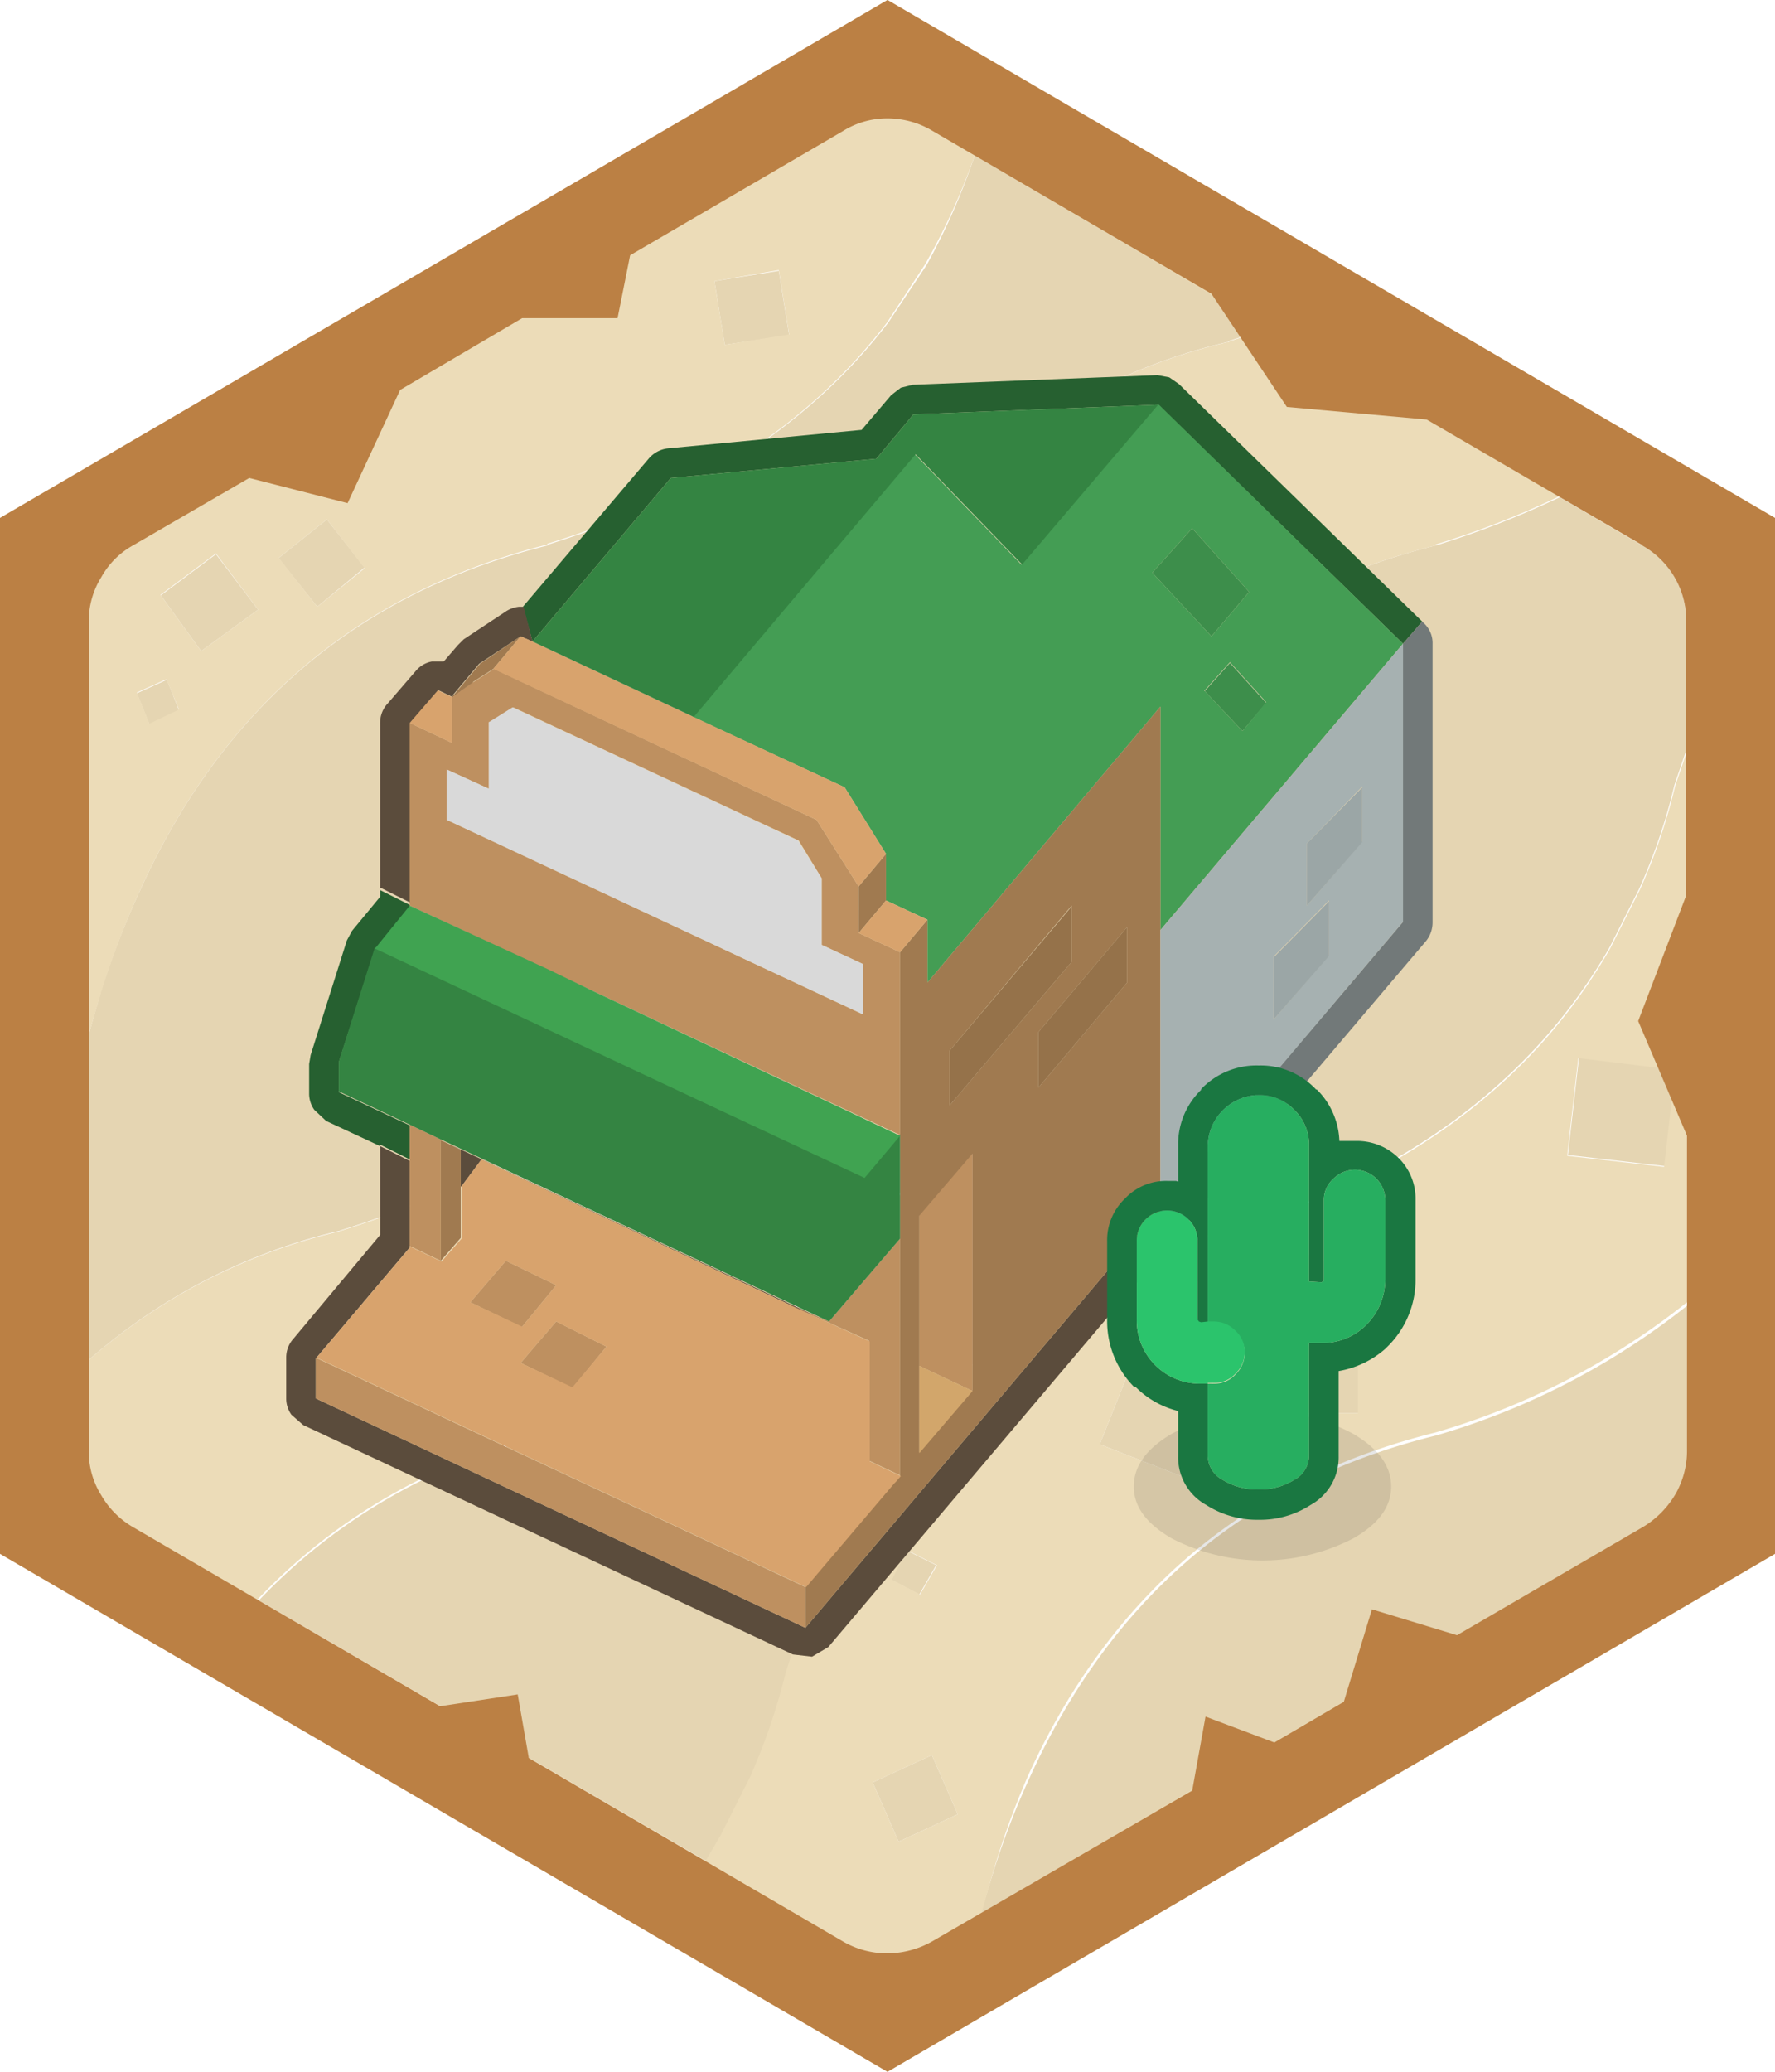 <svg xmlns="http://www.w3.org/2000/svg" viewBox="0 0 120 140"><defs><style>.cls-1{fill:#e5d5b2;}.cls-2{fill:#ecdcb8;}.cls-3{fill:#e0d1af;}.cls-4{fill:#bb8044;}.cls-5{fill:#266030;}.cls-6{fill:#3d8e4b;}.cls-7{fill:#449d54;}.cls-8{fill:#727979;}.cls-9{fill:#5b4c3c;}.cls-10{fill:#be9060;}.cls-11{fill:#a07a50;}.cls-12{fill:#d8a36d;}.cls-13{fill:#348442;}.cls-14{fill:#d9d9d9;}.cls-15{fill:#95724a;}.cls-16{fill:#40a351;}.cls-17{fill:#d2a66b;}.cls-18{fill:#a6b1b1;}.cls-19{fill:#9ba6a6;}.cls-20{fill-opacity:0.1;}.cls-21{fill:#1a7741;}.cls-22{fill:#27ae60;}.cls-23{fill:#2bc46c;}</style></defs><title>Asset 152</title><g id="Layer_2" data-name="Layer 2"><g id="Layer_1-2" data-name="Layer 1"><path class="cls-1" d="M83.05,23.05l0,.05A38.37,38.37,0,0,0,60,38.75a51.77,51.77,0,0,0-6.8,14.3,44.24,44.24,0,0,1-2.4,7.05l-2,3.95Q40.95,77.6,23,83.15l.05,0A39.28,39.28,0,0,0,6,91.9v-22l.85-3A60.49,60.49,0,0,1,9.5,60.1q8.4-18.49,27.55-23.25l0-.05q15.11-4.69,23-15l2.6-3.9A44.83,44.83,0,0,0,65.9,10.5L85.85,22.15l-2.8.9m-7.35,20,.4-3.15,3.2.45-.45,3.1-3.15-.4M78.55,33l4-1.85,1.75,4L80.3,37l-1.75-4m18.55,3.9,0-.05a61.49,61.49,0,0,0,8.35-3.25l5.65,3.3h0A5.83,5.83,0,0,1,114,42v8.7l-.8,2.35a39,39,0,0,1-2.4,7.05l-2,3.95Q101,77.6,83.05,83.15l0,0A38.43,38.43,0,0,0,60,98.8a51.69,51.69,0,0,0-6.8,14.35,42.65,42.65,0,0,1-2.4,7l-2,3.95-1,1.7-30.3-17.65A39,39,0,0,1,37.05,97l0,0q15.11-4.7,23-15.05l2.6-3.9A43.55,43.55,0,0,0,67,67a53.62,53.62,0,0,1,2.6-6.85Q78,41.61,97.1,36.85m-85.85,9L12.1,48l-2,.95-.85-2.1,2-.9m-.4-5.7,3.75-2.8,2.85,3.75L13.6,44,10.85,40.2m8-2.5,3.25-2.6,2.55,3.25L21.45,41l-2.6-3.25m34.5-15.1L49,23.3,48.3,19l4.35-.7.7,4.35M58.8,66H54.25l0-4.55h4.6V66M41.5,85.2l-3.6,6.65-6.55-3.5,3.55-6.7,6.6,3.55M59,79l-7.1,1.1-1-7L58,72l1,7M31.15,89.85l-1,4.05-4-1,1-4,4,.95m32.15,15.9-1.15,2-1.9-1,1-2,2,1M63,118.6l1.75,4-4,1.85-1.75-4,4-1.85m3.3,10.7L67,127a53.62,53.62,0,0,1,2.6-6.85Q78,101.7,97.1,97l0,0a49.44,49.44,0,0,0,17-8.8v10a5.89,5.89,0,0,1-.8,3,6.35,6.35,0,0,1-2.2,2.2h0L66.3,129.3m47-57.05-.75,6.55L106,78.05l.75-6.6,6.55.8M91.4,86.05,90.15,89l-2.9-1.2,1.2-3,3,1.25M83,93.9,80.5,100l-6.15-2.4,2.45-6.15L83,93.9m4.3,1.6,0-4.55h4.6V95.5H87.25"/><path class="cls-2" d="M87.25,95.5H91.8V91H87.2l0,4.55m-4.2-72.45,2.8-.9L65.9,10.5a44.83,44.83,0,0,1-3.35,7.35L60,21.75q-7.85,10.35-23,15l0,.05Q17.9,41.61,9.5,60.1A60.49,60.49,0,0,0,6.85,67L6,69.9v22a39.28,39.28,0,0,1,17-8.7l-.05,0q18-5.55,25.8-19.1l2-3.95a44.24,44.24,0,0,0,2.4-7.05A51.77,51.77,0,0,1,60,38.75,38.37,38.37,0,0,1,83.1,23.1l0-.05M78.55,33l1.75,4,4-1.85-1.75-4-4,1.85M75.7,43.05l3.15.4.45-3.1-3.2-.45-.4,3.15m21.4-6.2Q77.94,41.61,69.55,60.1A53.62,53.62,0,0,0,67,67a43.55,43.55,0,0,1-4.4,11L60,81.85Q52.11,92.2,37,96.9l0,0a39,39,0,0,0-19.6,11.2l30.3,17.65,1-1.7,2-3.95a42.65,42.65,0,0,0,2.4-7A51.69,51.69,0,0,1,60,98.8,38.43,38.43,0,0,1,83.1,83.2l0,0q18-5.55,25.75-19.1l2-3.95a39,39,0,0,0,2.4-7.05l.8-2.35V42a5.83,5.83,0,0,0-3-5.15h0l-5.65-3.3a61.49,61.49,0,0,1-8.35,3.25l0,.05M10.85,40.2,13.6,44l3.85-2.8L14.6,37.4l-3.75,2.8m.4,5.7-2,.9.85,2.1,2-.95-.85-2.05m7.1-21.6,27.5-16h0L60,0l60,35v70L60,140,0,105V35L17.25,25l.05-.05h.05l1-.6M63,118.6l-4,1.85,1.75,4,4-1.85-1.75-4m.3-12.85-2-1-1,2,1.9,1,1.15-2M31.15,89.85l-4-.95-1,4,4,1,1-4.05M59,79l-1-7-7.1,1.1,1,7L59,79M41.5,85.2l-6.6-3.55-3.55,6.7,6.55,3.5,3.6-6.65M58.8,66V61.45H54.2l0,4.55H58.8M53.35,22.6l-.7-4.35L48.3,19,49,23.3l4.35-.7M18.85,37.7,21.45,41l3.2-2.6L22.1,35.1l-3.25,2.6M66.3,129.3l44.75-26.1h0a6.35,6.35,0,0,0,2.2-2.2,5.89,5.89,0,0,0,.8-3v-10a49.44,49.44,0,0,1-17,8.8l0,0q-19.15,4.76-27.55,23.2A53.62,53.62,0,0,0,67,127l-.65,2.3M83,93.9,76.8,91.45,74.35,97.6,80.5,100,83,93.9m8.45-7.85-3-1.25-1.2,3,2.9,1.2,1.25-2.9m21.85-13.8-6.55-.8-.75,6.6,6.55.75.75-6.55"/><path class="cls-3" d="M17.3,24.9l1.05-.6-1,.6H17.3"/><path class="cls-4" d="M111.05,36.85l-14.6-8.5L87,27.5l-5.1-7.65-18.85-11A5.91,5.91,0,0,0,60,8a5.63,5.63,0,0,0-3,.85l-14.4,8.4-.85,4.25H35.3l-8.25,4.85L23.5,34l-6.65-1.7L9,36.85A5.55,5.55,0,0,0,6.85,39,5.63,5.63,0,0,0,6,42V98.05a5.57,5.57,0,0,0,.85,3A5.9,5.9,0,0,0,9,103.2l20.75,12.1,5.25-.8.75,4.3L57,131.2a6,6,0,0,0,3,.8,6.26,6.26,0,0,0,3-.8L80.6,121l.9-5,4.65,1.75,4.7-2.75,1.9-6.25,5.75,1.75,12.55-7.3h0a6.35,6.35,0,0,0,2.2-2.2,5.89,5.89,0,0,0,.8-3V76.75L110.75,69,114,60.5V42a5.83,5.83,0,0,0-3-5.15h0M60,0l60,35v70L60,140,0,105V35L60,0"/><path class="cls-5" d="M35.35,41l8.5-10a2,2,0,0,1,1.3-.7l13.1-1.25,2-2.35.65-.5.8-.2,16.55-.65.8.15.65.45L96.15,42l-1.3,1.5L78.3,27.35,61.75,28,59.25,31,45.35,32.3,36,43.35,35.35,41M25.7,77.45v0l-3.65-1.7-.8-.75a1.89,1.89,0,0,1-.35-1.1v-2l.1-.6,2.45-7.75.35-.65,1.9-2.3v-.45l2,1v.2l-2.35,2.85L22.9,71.8v2l4.8,2.25v2.3l-2-1"/><path class="cls-6" d="M84.45,40,81.9,43l-4-4.3,2.7-3L84.45,40m-3,6.7,1.7-1.9,2.45,2.7L84,49.4,81.4,46.65"/><path class="cls-7" d="M81.4,46.65,84,49.4l1.6-1.95-2.45-2.7-1.7,1.9m-3.1-19.3L94.85,43.5,78.45,62.85V47.75L62.7,66.4V62.15l-2.8-1.3V57.7l-2.8-4.5L46.85,48.45l15-17.75,7.2,7.45,9.2-10.8M84.45,40,80.6,35.7l-2.7,3,4,4.3,2.55-3"/><path class="cls-8" d="M96.15,42l.1.1a1.82,1.82,0,0,1,.6,1.4V62.3a2,2,0,0,1-.45,1.3l-18,21.2V81.65L94.85,62.3V43.5l1.3-1.5"/><path class="cls-9" d="M78.45,84.8,56,111.3l-1.1.65-1.3-.15L20.5,96.3l-.8-.7a1.89,1.89,0,0,1-.35-1.1V91.75a1.89,1.89,0,0,1,.5-1.3l5.85-7v-6l2,1v5.85l-6.35,7.5V94.5L54.45,110l24-28.35V84.8M25.7,60.05V48.85a1.89,1.89,0,0,1,.5-1.3l1.9-2.2a1.87,1.87,0,0,1,1.1-.65H30l.95-1.1.4-.4,2.8-1.85a2,2,0,0,1,.95-.35h.3L36,43.35,35.2,43l-2.8,1.85-1.85,2.2L32,46.1l-1.4,1-.95-.45-1.9,2.2V61l-2-1M53.45,88.2l-20.9-9.85-1.3,1.75-.1.1V77.7l-.7-.35,25.6,12-2.6-1.1"/><path class="cls-10" d="M53.45,88.2l2.6,1.1,4.8-5.6v16l-2.1-1v-8.1L53,88l.5.2M32,46.1l1.4-.9L55.2,55.4l2.85,4.5v3.15l2.8,1.3V76.7L40.15,67l-3.1-1.45L27.7,61.2V48.85l2.85,1.35V47.1l1.4-1m1.1,2.7v4.5L30.2,52v3.4L58.35,68.55v-3.4l-2.8-1.3v-4.5L54,56.8l-19.3-9-1.6,1M41,91l-2.3,2.8L35.2,92.1l2.4-2.8L41,91m-5.7-1.3L31.8,88l2.4-2.8,3.4,1.65-2.3,2.8M29.8,85.2l-2.1-1v-8.2l2.1,1V85.2m-8.45,6.55,33.1,15.5V110L21.35,94.5V91.75m40.8.5V82.1l3.6-4.2V94l-3.6-1.7"/><path class="cls-11" d="M62.15,92.25v5.9l3.6-4.2v-16l-3.6,4.2V92.25M32,46.1l-1.4.95,1.85-2.2L35.2,43l-1.85,2.2-1.4.9m28.9,30.6V64.35l1.85-2.2V66.4L78.45,47.75v33.9L54.45,110v-2.75l5.95-7,.15-.15v0l.3-.35v-23m-2.8-13.65V59.9l1.85-2.2v3.15l-1.85,2.2m14.4-1.85L64.2,71V74.7L72.45,65V61.2M70.2,69.75V73.5l6-7.1V62.65l-6,7.1M31.15,80.2v3.45L29.8,85.2V77.05l.65.3.7.35v2.5"/><path class="cls-12" d="M31.15,80.2l.1-.1,1.3-1.75,20.9,9.85L53,88l5.8,2.65v8.1l2.1,1-.3.35v0l-.15.15-5.95,7-33.1-15.5,6.35-7.5,2.1,1,1.35-1.55V80.2M35.2,43l.8.35h0l10.9,5.1L57.1,53.2l2.8,4.5-1.85,2.2L55.2,55.4,33.35,45.2,35.2,43m-4.65,4.1v3.1L27.7,48.85l1.9-2.2.95.45m30.3,17.25-2.8-1.3,1.85-2.2,2.8,1.3-1.85,2.2M35.3,89.65l2.3-2.8L34.2,85.2,31.8,88l3.5,1.65M41,91,37.6,89.3l-2.4,2.8,3.5,1.65L41,91"/><path class="cls-13" d="M36,43.35,45.35,32.3,59.25,31,61.75,28l16.55-.65-9.2,10.8L61.9,30.7l-15,17.75L36,43.35h0M60.85,83.7l-4.8,5.6-25.6-12-.65-.3-2.1-1v0l-4.8-2.25v-2l2.45-7.75,33.1,15.5,2.4-2.85v7"/><path class="cls-14" d="M33.05,48.8l1.6-1,19.3,9,1.6,2.55v4.5l2.8,1.3v3.4L30.2,55.4V52l2.85,1.3V48.8"/><path class="cls-15" d="M70.2,69.75l6-7.1V66.4l-6,7.1V69.75m2.25-8.55V65L64.2,74.7V71l8.25-9.75"/><path class="cls-16" d="M27.7,61.2l9.35,4.3L40.15,67l20.7,9.75-2.4,2.85-33.1-15.5L27.7,61.2"/><path class="cls-17" d="M65.75,94l-3.6,4.2v-5.9l3.6,1.7"/><path class="cls-18" d="M78.45,62.85,94.85,43.5V62.3L78.45,81.65V62.85m7.65,1.8V68.9l3.75-4.35v-3.7l-3.75,3.8M88.35,57V61.2l3.75-4.35v-3.7L88.35,57"/><path class="cls-19" d="M88.35,57l3.75-3.8v3.7L88.35,61.2V57m-2.25,7.7,3.75-3.8v3.7L86.1,68.9V64.65"/><path class="cls-20" d="M85.35,95.45A12.22,12.22,0,0,1,91.5,96.9q2.55,1.5,2.55,3.55c0,1.37-.85,2.53-2.55,3.5a13.36,13.36,0,0,1-12.3,0c-1.7-1-2.55-2.13-2.55-3.5s.85-2.55,2.55-3.55a12.22,12.22,0,0,1,6.15-1.45"/><path class="cls-21" d="M74.85,83.9a3.85,3.85,0,0,1,1.2-2.9,3.8,3.8,0,0,1,2.85-1.2l.6,0,.15.05V77.4a5.11,5.11,0,0,1,1.55-3.75l0-.05A5.18,5.18,0,0,1,85.1,72,5.12,5.12,0,0,1,89,73.65V73.6a5.14,5.14,0,0,1,1.55,3.5h.75l.4,0a4,4,0,0,1,2.9,1.2A3.87,3.87,0,0,1,95.7,81.1v5.3a6.33,6.33,0,0,1-1.8,4.5l-.25.25a6.41,6.41,0,0,1-3.15,1.5V98.4a3.67,3.67,0,0,1-1.9,3.3,6.27,6.27,0,0,1-3.5,1,6.37,6.37,0,0,1-3.55-1,3.67,3.67,0,0,1-1.9-3.3V95.35a6.1,6.1,0,0,1-2.9-1.65l-.1,0a6.33,6.33,0,0,1-1.8-4.5V83.9m6.8,9.6v4.9a1.88,1.88,0,0,0,1,1.6,4.43,4.43,0,0,0,2.45.65,4.35,4.35,0,0,0,2.4-.65,1.88,1.88,0,0,0,1-1.6V90.75h.85A4.16,4.16,0,0,0,92.4,89.5h0a4.34,4.34,0,0,0,1.25-3.1V81.1a2.05,2.05,0,0,0-3.5-1.45,1.91,1.91,0,0,0-.65,1.45v5.3l0,.15-.15.1-.85-.05V77.4a3.27,3.27,0,0,0-1-2.4,3.21,3.21,0,0,0-2.4-1,3.5,3.5,0,0,0-3.45,3.45V89.35l-.45.05-.15-.05v0l-.1-.15V83.9a2,2,0,0,0-.6-1.5,2.05,2.05,0,0,0-2.9,0,2,2,0,0,0-.6,1.5v5.25A4.27,4.27,0,0,0,81.2,93.5h.45"/><path class="cls-22" d="M81.65,93.5h.45a1.91,1.91,0,0,0,1.45-.65,2,2,0,0,0,.6-1.45A1.91,1.91,0,0,0,83.5,90a2,2,0,0,0-1.45-.6h-.4V77.4A3.5,3.5,0,0,1,85.1,74a3.21,3.21,0,0,1,2.4,1,3.27,3.27,0,0,1,1,2.4v9.2l.85.05.15-.1,0-.15V81.1a1.91,1.91,0,0,1,.65-1.45,2.05,2.05,0,0,1,3.5,1.45v5.3a4.34,4.34,0,0,1-1.25,3.1h0a4.16,4.16,0,0,1-3.05,1.25H88.5V98.4a1.88,1.88,0,0,1-1,1.6,4.35,4.35,0,0,1-2.4.65,4.43,4.43,0,0,1-2.45-.65,1.88,1.88,0,0,1-1-1.6V93.5"/><path class="cls-23" d="M81.65,93.5H81.2a4.27,4.27,0,0,1-4.35-4.35V83.9a2,2,0,0,1,.6-1.5,2.05,2.05,0,0,1,2.9,0,2,2,0,0,1,.6,1.5v5.25l.1.15v0l.15.05.45-.05h.4a2,2,0,0,1,1.45.6,1.91,1.91,0,0,1,.65,1.45,2,2,0,0,1-.6,1.45,1.91,1.91,0,0,1-1.45.65h-.45"/></g></g></svg>